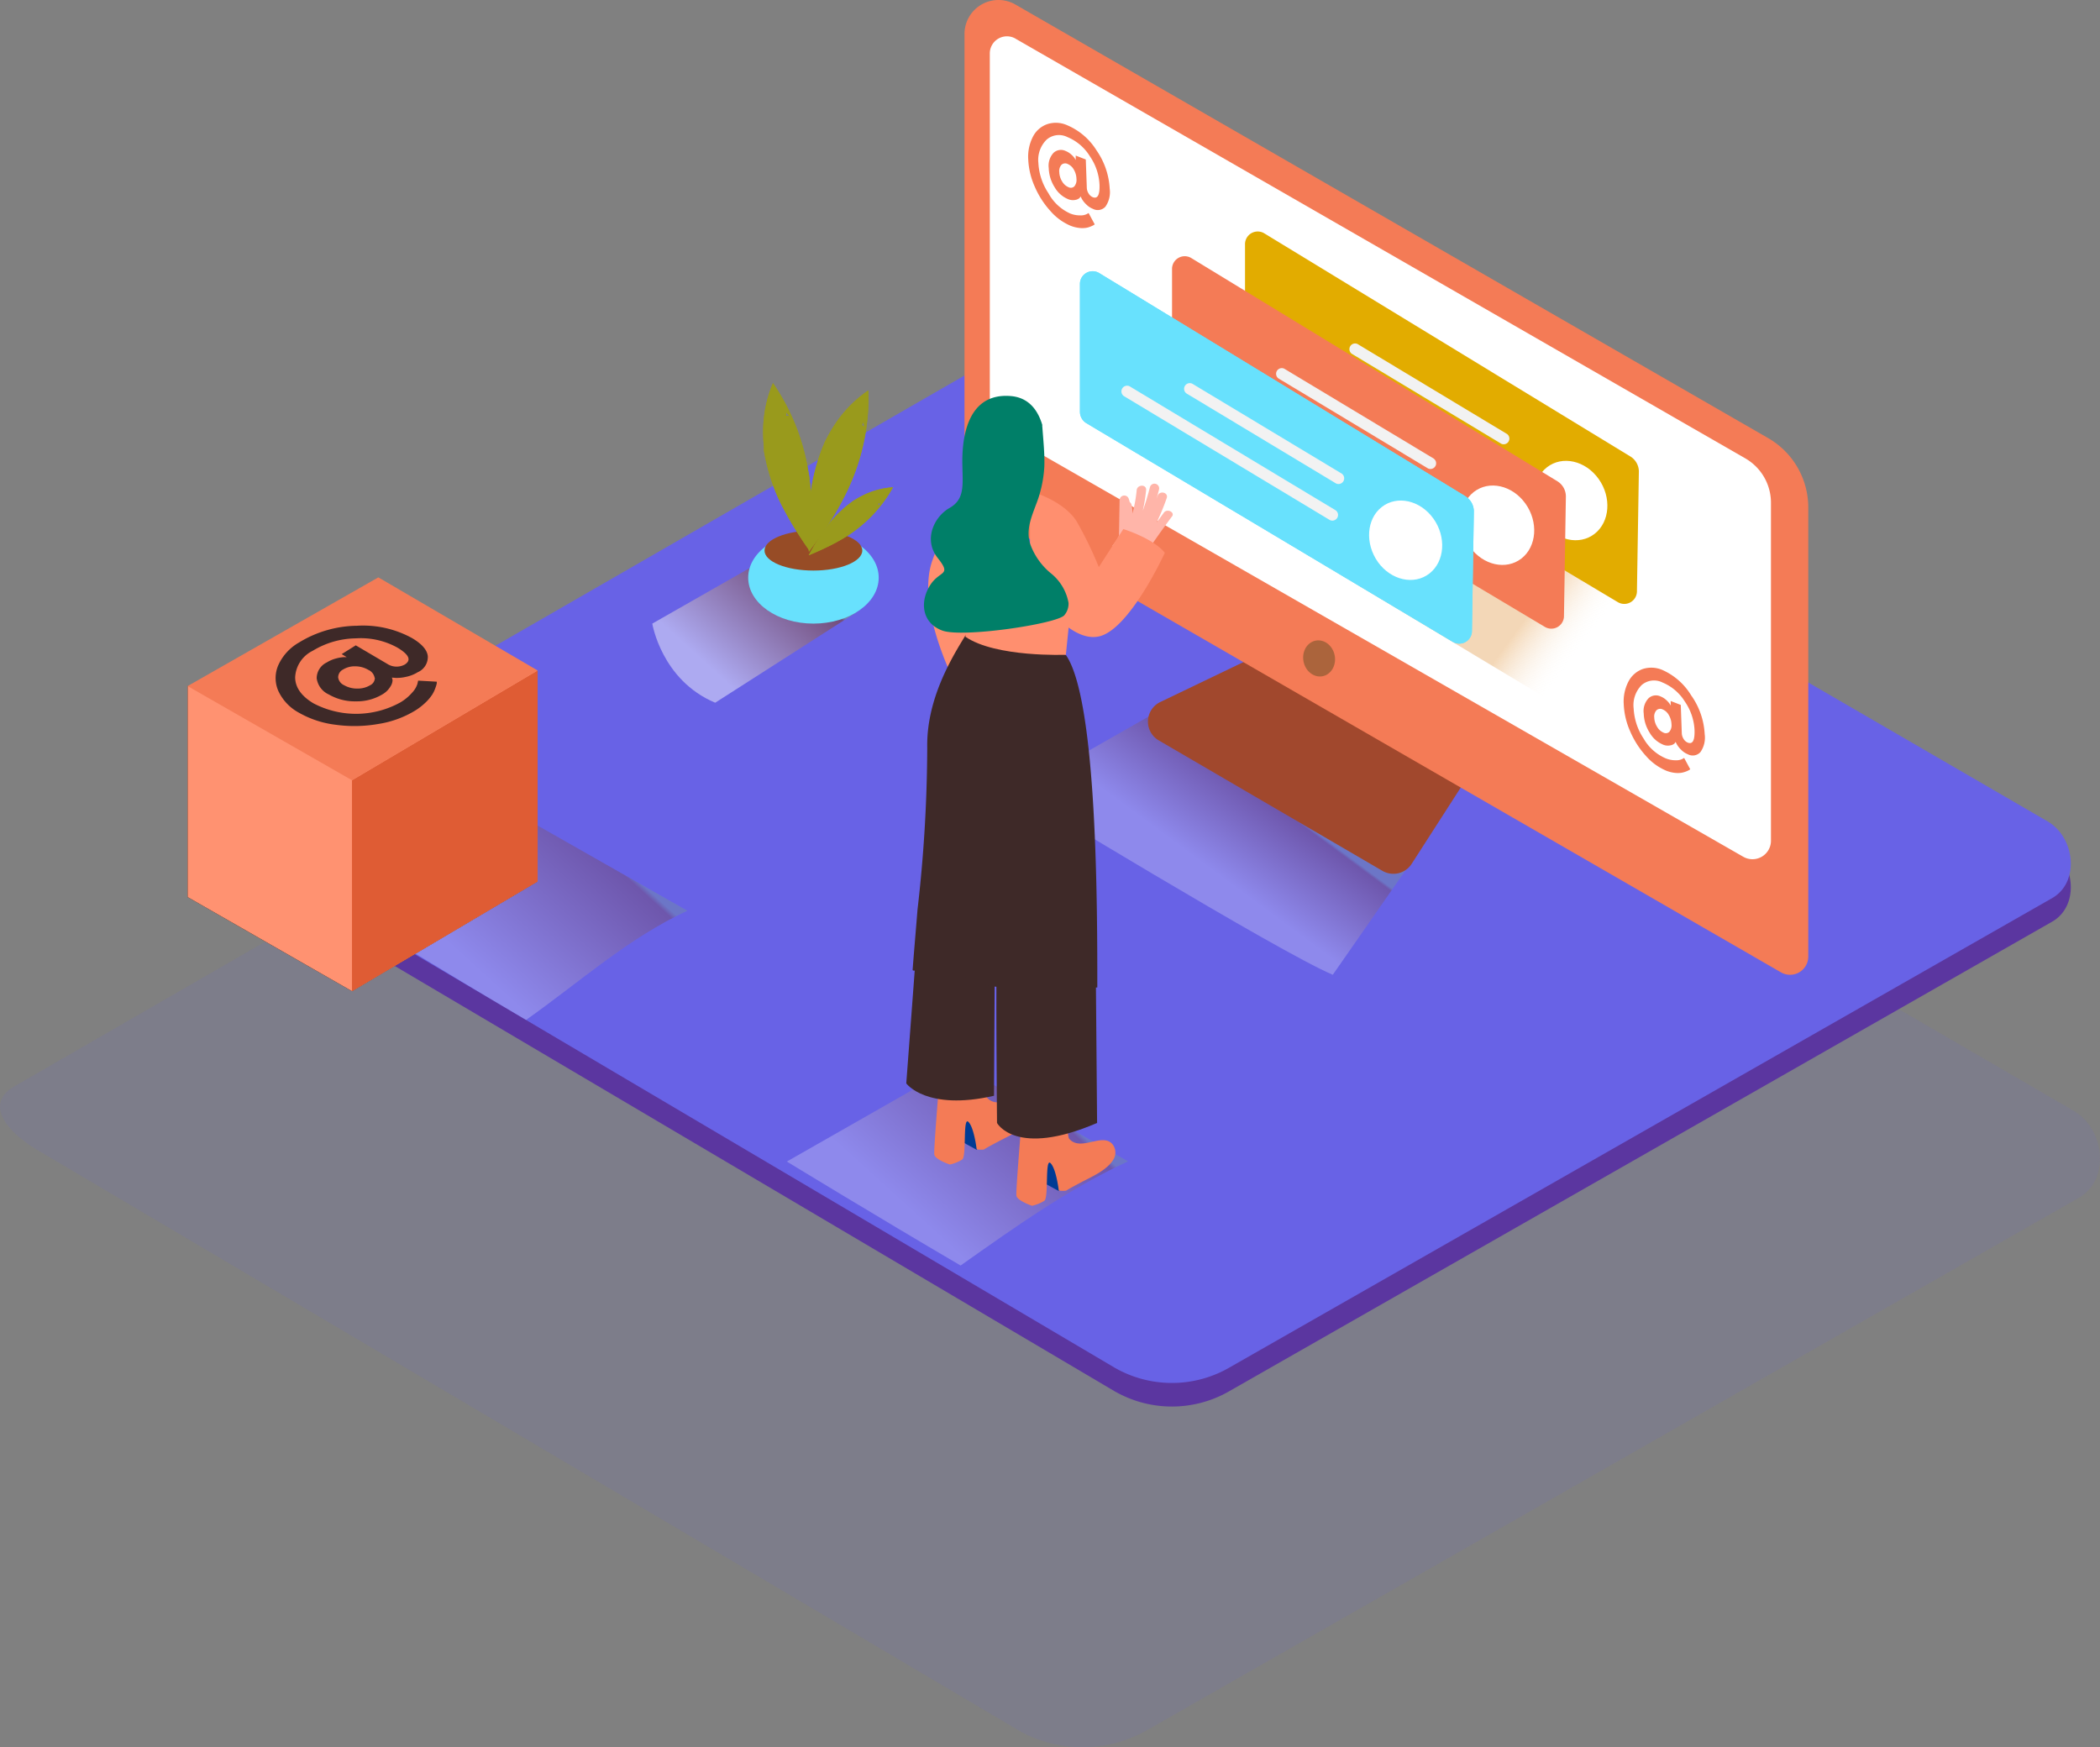 <svg xmlns="http://www.w3.org/2000/svg" xmlns:xlink="http://www.w3.org/1999/xlink" width="964.001" height="802.167" viewBox="0 0 964.001 802.167">
  <rect x="0" y="0" width="964.001" height="802.167" fill="#808080" stroke="none"/>
  <defs>
    <linearGradient id="linear-gradient" x1="0.612" y1="0.369" x2="0.408" y2="0.555" gradientUnits="objectBoundingBox">
      <stop offset="0" stop-color="#78b46a"/>
      <stop offset="0.03" stop-color="#7f3500"/>
      <stop offset="1" stop-color="#fff"/>
    </linearGradient>
    <linearGradient id="linear-gradient-2" x1="0.822" y1="0.286" x2="0.299" y2="0.624" xlink:href="#linear-gradient"/>
    <linearGradient id="linear-gradient-3" x1="0.807" y1="0.219" x2="0.216" y2="0.666" xlink:href="#linear-gradient"/>
    <linearGradient id="linear-gradient-4" x1="0.81" y1="0.606" x2="0.675" y2="0.553" gradientUnits="objectBoundingBox">
      <stop offset="0" stop-color="#fff" stop-opacity="0"/>
      <stop offset="0.99" stop-color="#dc841e"/>
    </linearGradient>
    <linearGradient id="linear-gradient-5" x1="0.822" y1="0.276" x2="0.299" y2="0.623" xlink:href="#linear-gradient"/>
  </defs>
  <g id="Grupo_4" data-name="Grupo 4" transform="translate(-1515 -7605.833)">
    <g id="bg-pattern-desktop" transform="translate(1514 7463)" opacity="0.099">
      <path id="Trazado_1" data-name="Trazado 1" d="M468.755,937.353,19.744,671.73C5.449,663.683-6.8,650.5,7.124,641.852L457.734,381.89c6.754-4.194,17.018-6.946,23.9-2.936L952.9,652.781c14.3,8.308,16.861,31.45,2.619,39.837l-427.6,244.315a59.64,59.64,0,0,1-59.17.42Z" fill="#6862e6"/>
    </g>
    <g id="Grupo_4-2" data-name="Grupo 4" transform="translate(-2335.146 5945.832)">
      <g id="illustration-woman-online-mobile" transform="translate(3949 1660.002)">
        <g id="Grupo_2" data-name="Grupo 2" transform="translate(0 0)">
          <path id="Trazado_46" data-name="Trazado 46" d="M413.355,535.075,16.632,300.677C4,293.578-6.826,281.944,5.484,274.313l398.133-229.4c5.97-3.7,15.036-6.131,21.12-2.589L841.124,283.954c12.63,7.329,14.9,27.752,2.312,35.149l-377.8,215.591a52.756,52.756,0,0,1-52.281.36Z" transform="translate(-0.071 103.934)" fill="#5b36a0"/>
          <path id="Trazado_47" data-name="Trazado 47" d="M413.355,532.052,16.632,297.66C4,290.558-6.826,278.924,5.484,271.293L403.617,41.9c5.97-3.7,15.036-6.114,21.12-2.589L841.124,280.938c12.63,7.333,14.9,27.752,2.312,35.153l-377.8,215.587a52.756,52.756,0,0,1-52.281.36Z" transform="translate(-0.071 96.126)" fill="#6862e6"/>
          <path id="Trazado_48" data-name="Trazado 48" d="M180.6,89.094l-78.282,44.657s120.591,73.567,145.25,83.928l45.085-64.756" transform="translate(265.392 229.834)" opacity="0.25" fill="url(#linear-gradient)"/>
          <path id="Trazado_49" data-name="Trazado 49" d="M229.628,180.844,151.34,136.277,73.022,180.934S113.8,205.82,152.785,228.67c24.749-17.506,49.523-35.2,76.843-47.829Z" transform="translate(189.324 352.329)" opacity="0.25" fill="url(#linear-gradient-2)"/>
          <path id="Trazado_50" data-name="Trazado 50" d="M105.514,72.142,55.847,100.473s4.208,25.972,28.87,36.321l65.026-41.619" transform="translate(144.734 185.823)" opacity="0.46" fill="url(#linear-gradient-3)"/>
          <ellipse id="Elipse_4" data-name="Elipse 4" cx="29.956" cy="21.092" rx="29.956" ry="21.092" transform="translate(244.602 244.113)" fill="#68e1fd"/>
          <ellipse id="Elipse_5" data-name="Elipse 5" cx="22.44" cy="9.181" rx="22.44" ry="9.181" transform="translate(252.097 243.581)" fill="#974c26"/>
          <path id="Trazado_51" data-name="Trazado 51" d="M92.253,110.887c0-4.139-.14-8.271-.464-12.421q-.14-1.618-.3-3.215l-.23-2.1a12.583,12.583,0,0,0-.324-2.158c-.14-.849-.288-1.69-.439-2.517A98.83,98.83,0,0,0,74.488,49.317,57.226,57.226,0,0,0,70,72.243c0,2.312.183,4.625.36,6.8v1.367a90.455,90.455,0,0,0,4.164,15.751,75.54,75.54,0,0,0,4.833,10.821q3.064,5.869,6.639,11.447c1.852,2.913,3.6,5.5,5.394,7.98a151.224,151.224,0,0,0,.827-15.518ZM80.479,64.331a3.722,3.722,0,0,0,0-1.618q.852.881,1.69,1.8a5.136,5.136,0,0,0-1.715-.187h.025Z" transform="translate(181.475 126.565)" fill="#999a1c"/>
          <path id="Trazado_52" data-name="Trazado 52" d="M84.962,111.668a116.819,116.819,0,0,0,6.315-10.706q.759-1.438,1.482-2.877l.946-1.92.9-1.989,1-2.312a98.822,98.822,0,0,0,7.7-41.619,57.244,57.244,0,0,0-16.183,16.88q-1.8,2.877-3.355,5.923l-.46.852-.119.36c-.439,1.043-.877,2.086-1.295,3.147a90.462,90.462,0,0,0-3.722,12.371,75.543,75.543,0,0,0-1.8,11.727q-.611,6.585-.6,13.205c0,3.445,0,6.592.209,9.62,3.075-4.092,6.175-8.3,8.99-12.673Zm15.266-45.535a3.682,3.682,0,0,0,.788-1.413q.252,1.2.439,2.316a5.1,5.1,0,0,0-1.223-.9Z" transform="translate(196.468 128.975)" fill="#999a1c"/>
          <path id="Trazado_53" data-name="Trazado 53" d="M99.794,124.391q3.492-1.73,6.941-3.744l1.733-1.079,1.133-.719,1.111-.784,1.295-.949a62.171,62.171,0,0,0,17.582-19.959,36.023,36.023,0,0,0-14.158,3.909c-1.273.647-2.5,1.367-3.726,2.1l-.529.324-.187.162-1.712,1.273a56.714,56.714,0,0,0-6.013,5.481,47.893,47.893,0,0,0-4.747,5.754q-2.409,3.406-4.625,6.941c-1.108,1.848-2.1,3.6-2.985,5.272,2.985-1.248,5.97-2.546,8.883-4Zm22.944-19.657a2.312,2.312,0,0,0,.881-.507q-.252.719-.554,1.438a3.237,3.237,0,0,0-.324-.924v-.025Zm-30.485,6.153c0-4.139-.14-8.271-.464-12.421q-.14-1.618-.3-3.215l-.23-2.1a12.587,12.587,0,0,0-.324-2.158c-.14-.849-.288-1.69-.439-2.517A98.83,98.83,0,0,0,74.488,49.317,57.226,57.226,0,0,0,70,72.243c0,2.312.183,4.625.36,6.8v1.367a90.455,90.455,0,0,0,4.164,15.751,75.54,75.54,0,0,0,4.833,10.821q3.064,5.869,6.639,11.447c1.852,2.913,3.6,5.5,5.394,7.98a151.224,151.224,0,0,0,.827-15.518ZM80.479,64.331a3.722,3.722,0,0,0,0-1.618q.852.881,1.69,1.8a5.136,5.136,0,0,0-1.715-.187h.025Z" transform="translate(181.475 126.565)" fill="#999a1c"/>
          <path id="Trazado_54" data-name="Trazado 54" d="M84.962,111.668a116.819,116.819,0,0,0,6.315-10.706q.759-1.438,1.482-2.877l.946-1.92.9-1.989,1-2.312a98.822,98.822,0,0,0,7.7-41.619,57.244,57.244,0,0,0-16.183,16.88q-1.8,2.877-3.355,5.923l-.46.852-.119.36c-.439,1.043-.877,2.086-1.295,3.147a90.462,90.462,0,0,0-3.722,12.371,75.543,75.543,0,0,0-1.8,11.727q-.611,6.585-.6,13.205c0,3.445,0,6.592.209,9.62,3.075-4.092,6.175-8.3,8.99-12.673Zm15.266-45.535a3.682,3.682,0,0,0,.788-1.413q.252,1.2.439,2.316a5.1,5.1,0,0,0-1.223-.9Z" transform="translate(196.468 128.975)" fill="#999a1c"/>
          <path id="Trazado_55" data-name="Trazado 55" d="M84.7,89.854q3.492-1.73,6.941-3.744l1.733-1.079,1.133-.719,1.111-.784,1.295-.949A62.171,62.171,0,0,0,114.493,62.62a36.023,36.023,0,0,0-14.158,3.909c-1.273.647-2.5,1.367-3.726,2.1l-.529.324-.187.162-1.712,1.273a56.715,56.715,0,0,0-6.013,5.481,47.892,47.892,0,0,0-4.747,5.754q-2.409,3.406-4.625,6.941c-1.108,1.848-2.1,3.6-2.985,5.272,2.985-1.248,5.97-2.546,8.883-4ZM107.643,70.2a2.313,2.313,0,0,0,.881-.507q-.252.719-.554,1.438a3.238,3.238,0,0,0-.324-.924v-.025Z" transform="translate(196.57 161.102)" fill="#999a1c"/>
          <path id="Trazado_56" data-name="Trazado 56" d="M168.092,84.245,124.765,105.06a9.969,9.969,0,0,0-.694,17.6l102.685,59.9a9.972,9.972,0,0,0,13.417-3.215l24.957-38.806" transform="translate(308.993 217.245)" fill="#a1482d"/>
          <path id="Trazado_57" data-name="Trazado 57" d="M464.539,201.5,119.054,2.477A15.593,15.593,0,0,0,95.7,15.984v207.05a12.946,12.946,0,0,0,6.473,11.22L470.494,446.81a8.354,8.354,0,0,0,12.536-7.239v-206.2A36.771,36.771,0,0,0,464.546,201.5Z" transform="translate(248.2 -0.409)" fill="#f47b56"/>
          <path id="Trazado_58" data-name="Trazado 58" d="M110.69,6.1,445.742,198.811a23.494,23.494,0,0,1,11.774,20.354v155.2a8.487,8.487,0,0,1-12.7,7.354L103.138,185.793a8.372,8.372,0,0,1-4.208-7.264V12.921A7.861,7.861,0,0,1,110.7,6.088Z" transform="translate(256.585 11.627)" fill="#fff"/>
          <ellipse id="Elipse_6" data-name="Elipse 6" cx="7.286" cy="8.325" rx="7.286" ry="8.325" transform="translate(497.949 295.488) rotate(-10.9)" fill="#ab643c"/>
          <path id="Trazado_59" data-name="Trazado 59" d="M127.242,86.379,282.957,179.9l76.919-44.7L222.433,55.229" transform="translate(330.088 141.914)" opacity="0.32" fill="url(#linear-gradient-4)"/>
          <path id="Trazado_60" data-name="Trazado 60" d="M308.589,133.358,140.252,30.745a5.829,5.829,0,0,0-8.742,5.25V94.469a6.113,6.113,0,0,0,2.938,5.276l168.3,100.441a5.808,5.808,0,0,0,8.674-5.071l.877-54.507A8.185,8.185,0,0,0,308.589,133.358Z" transform="translate(341.159 76.318)" fill="#e2ac00"/>
          <path id="Trazado_61" data-name="Trazado 61" d="M172.475,87.43c6.038,8.444,16.654,10.789,23.688,5.3s7.84-16.812,1.8-25.231S181.307,56.708,174.273,62.2s-7.84,16.791-1.8,25.231Z" transform="translate(436.999 152.331)" fill="#fff"/>
          <path id="Trazado_62" data-name="Trazado 62" d="M237.816,85.821,169.158,44.494a2.614,2.614,0,0,0-2.636,4.484L235.18,90.306a2.614,2.614,0,0,0,2.636-4.484Zm-2.823,16.791L140.36,45.648a2.614,2.614,0,0,0-2.517,4.488l94.522,56.985A2.614,2.614,0,0,0,235,102.633Z" transform="translate(355.14 113.426)" fill="#f2f2f2"/>
          <path id="Trazado_63" data-name="Trazado 63" d="M299.184,136.492,130.94,33.9a5.829,5.829,0,0,0-8.746,5.25V97.592a6.131,6.131,0,0,0,2.913,5.3l168.3,100.441a5.808,5.808,0,0,0,8.7-5.178l.877-54.514a8.185,8.185,0,0,0-3.8-7.146Z" transform="translate(316.975 84.515)" fill="#f47b56"/>
          <path id="Trazado_64" data-name="Trazado 64" d="M163.134,90.585c6.038,8.44,16.654,10.789,23.688,5.3s7.84-16.816,1.8-25.234-16.654-10.789-23.688-5.294S157.1,82.145,163.134,90.585Z" transform="translate(412.752 160.511)" fill="#fff"/>
          <path id="Trazado_65" data-name="Trazado 65" d="M228.659,88.977,159.95,47.649a2.614,2.614,0,0,0-2.636,4.488l68.658,41.327a2.614,2.614,0,0,0,2.636-4.488h.047Zm-2.845,16.9L131.2,48.825a2.614,2.614,0,0,0-2.636,4.488l94.644,56.963a2.614,2.614,0,0,0,2.636-4.488Z" transform="translate(330.71 121.602)" fill="#f2f2f2"/>
          <path id="Trazado_66" data-name="Trazado 66" d="M287.486,138.412,119.185,35.82a5.829,5.829,0,0,0-8.746,5.25V99.512a6.114,6.114,0,0,0,2.938,5.272l168.3,100.441a5.808,5.808,0,0,0,8.7-5.179l.878-54.514a8.181,8.181,0,0,0-3.794-7.12Z" transform="translate(286.454 89.489)" fill="#68e1fd"/>
          <path id="Trazado_67" data-name="Trazado 67" d="M287.486,138.412,119.185,35.82a5.829,5.829,0,0,0-8.746,5.25V99.512a6.114,6.114,0,0,0,2.938,5.272l168.3,100.441a5.808,5.808,0,0,0,8.7-5.179l.878-54.514a8.181,8.181,0,0,0-3.794-7.12Z" transform="translate(286.454 89.489)" fill="#68e1fd"/>
          <path id="Trazado_68" data-name="Trazado 68" d="M151.366,92.5c6.038,8.444,16.654,10.789,23.688,5.3s7.84-16.812,1.8-25.231-16.654-10.789-23.684-5.3-7.775,16.794-1.8,25.231Z" transform="translate(382.279 165.488)" fill="#fff"/>
          <path id="Trazado_69" data-name="Trazado 69" d="M216.928,90.893,148.241,49.57a2.614,2.614,0,0,0-2.64,4.488l68.665,41.327a2.614,2.614,0,0,0,2.64-4.488h.022Zm-2.845,16.816L119.447,50.746a2.614,2.614,0,0,0-2.636,4.488L211.444,112.2a2.614,2.614,0,0,0,2.64-4.488Z" transform="translate(300.2 126.575)" fill="#f2f2f2"/>
          <path id="Trazado_70" data-name="Trazado 70" d="M116.895,62.187a81.867,81.867,0,0,0-23.85,34.93c-8.372,23.123,12.561,60.916,12.561,60.916l32.571-25.785" transform="translate(236.175 159.978)" fill="#ff8f6f"/>
          <path id="Trazado_71" data-name="Trazado 71" d="M103.654,159.848l-8.839-4.88,2.316-12.626s13.162,1.248,14.316,5.919" transform="translate(245.902 368.075)" fill="#003b94"/>
          <path id="Trazado_72" data-name="Trazado 72" d="M114.625,179.314c1.989-1.223,4.071-2.312,6.132-3.4,5.11-2.8,12.49-5.689,15.636-10.94a6.114,6.114,0,0,0-.417-6.937c-4.625-5.6-14.744,3.6-19.937-2.589-1.018-1.226-1.507-20.678-1.507-20.678l-19.707,5.322s-3.33,39.083-2.96,41.489,7.146,4.625,7.146,4.625A17.465,17.465,0,0,0,104.7,183.9c2.057-1.5.183-19.844,2.819-17.262s3.794,12.6,3.794,12.6a13.588,13.588,0,0,0,3.308.09Z" transform="translate(238.168 348.422)" fill="#f47b56"/>
          <path id="Trazado_73" data-name="Trazado 73" d="M114.117,165.053l-8.836-4.812,2.312-12.626s13.162,1.248,14.32,5.919" transform="translate(273.074 381.765)" fill="#003b94"/>
          <path id="Trazado_74" data-name="Trazado 74" d="M125.145,184.568c1.989-1.223,4.071-2.312,6.113-3.4,5.114-2.8,12.493-5.689,15.64-10.94a6.113,6.113,0,0,0-.417-6.937c-4.628-5.6-14.744,3.6-19.941-2.589-1.018-1.226-1.5-20.678-1.5-20.678l-19.707,5.322s-3.355,39.22-2.985,41.536,7.146,4.625,7.146,4.625a17.466,17.466,0,0,0,5.693-2.312c2.057-1.5.183-19.844,2.819-17.262s3.794,12.6,3.794,12.6a13.6,13.6,0,0,0,3.334.043Z" transform="translate(265.379 362.062)" fill="#f47b56"/>
          <path id="Trazado_75" data-name="Trazado 75" d="M94.075,117.133l-5.808,77.634s9.253,12.766,40.277,5.668l.3-52.335m1.079-15.586c-.672,6.682,0,80.411,0,80.411s8.581,16.046,45.941,0l-.532-62.653" transform="translate(228.902 302.628)" fill="#3e2928"/>
          <path id="Trazado_76" data-name="Trazado 76" d="M89.081,239.212c2.543,1.762,3.424-7.282,6.081-5.732a151.4,151.4,0,0,0,30.629,13.5h.23a2.107,2.107,0,0,1,2.848,1.043,162.123,162.123,0,0,0,20.1,4.625c8.717,1.388,15.935-5.067,24.886-5.5,0-34.275.165-131.825-14.431-152.64l-43.19-14.521c-.209,3.56-20.959,27.611-20.448,56.938a660.794,660.794,0,0,1-4.47,74.56c-.115,1.759-2.158,25.857-2.24,27.727Z" transform="translate(231.005 206.193)" fill="#3e2928"/>
          <path id="Trazado_77" data-name="Trazado 77" d="M145.9,74.737l-3.977,39.313s-32.222,1.295-46.1-8.271V72.425" transform="translate(248.509 186.558)" fill="#ff8f6f"/>
          <path id="Trazado_78" data-name="Trazado 78" d="M138.168,75.51l-3.283,4.484a107.877,107.877,0,0,0,4.625-11.216c.928-2.611-3.262-3.654-4.186-1.039l-.485,1.341q.6-2.082,1.133-4.186a2.158,2.158,0,1,0-4.186-1.043,112.091,112.091,0,0,1-3.262,10.735,76.6,76.6,0,0,0,1.528-9.483c.277-2.751-4.049-2.636-4.315,0a68.088,68.088,0,0,1-1.942,10.753,20.027,20.027,0,0,0-.36-3.7,2.157,2.157,0,0,0-.9-1.546q-.176-.719-.417-1.438a2.158,2.158,0,0,0-4.236.647L117.605,86a19.419,19.419,0,0,1-3.028,4.628,75.566,75.566,0,0,1,6.013,4.625,61.442,61.442,0,0,1,4.905,4.625q2.082-2.589,4-5.272a2.314,2.314,0,0,0,.414-.464Q135.69,85.59,141.85,77.3c1.712-1.9-2.061-4-3.7-1.8Z" transform="translate(297.208 159.907)" fill="#ffb5a9"/>
          <path id="Trazado_79" data-name="Trazado 79" d="M104.115,63.1s15.223,4.092,21.4,13.878A173.969,173.969,0,0,1,135.714,98l11.242-17.459s13.647,4.186,19.06,10.893c0,0-16.183,35.386-30.3,38.414s-29.1-20.768-29.1-20.768-3.1,9.943-2.5-.672" transform="translate(269.845 162.349)" fill="#ff8f6f"/>
          <path id="Trazado_80" data-name="Trazado 80" d="M148.865,132.468a30.826,30.826,0,0,1-9.649-13.737c-1.827-6.221.464-11.68,2.589-17.463a56.255,56.255,0,0,0,3.981-17.981c.187-6.056-.507-12.119-.924-18.154a1.759,1.759,0,0,1,0-.784c-2.035-6.833-6.2-12.6-14.414-13.306-21.257-1.8-22.462,21.739-22.3,31.312s1.18,16.05-5.876,20.052-12.148,14.5-5.416,22.987.694,5.394-3.794,12.946-3.33,16.952,5.876,20.354,52-2.985,55.935-6.941a8.163,8.163,0,0,0,2.014-5.783A22.433,22.433,0,0,0,148.865,132.468Z" transform="translate(234.765 130.794)" fill="#007f68"/>
          <path id="Trazado_81" data-name="Trazado 81" d="M135.249,28.8a33.876,33.876,0,0,1,6.013,17.578,11.562,11.562,0,0,1-1.967,8.21,4.743,4.743,0,0,1-5.754,1,8.861,8.861,0,0,1-3.1-2.086,10.789,10.789,0,0,1-1.989-2.517L127.9,49.9a3.743,3.743,0,0,1-.557.784,4.006,4.006,0,0,1-1.9.809,5.754,5.754,0,0,1-3.424-.414,12.838,12.838,0,0,1-6.06-5.452,17.456,17.456,0,0,1-2.683-8.764,8.631,8.631,0,0,1,2.158-6.941,4.952,4.952,0,0,1,5.624-.877,8.3,8.3,0,0,1,2.517,1.575,9.709,9.709,0,0,1,1.669,1.827l.417.741V31.134l4.625,1.8.464,13a5.1,5.1,0,0,0,.831,2.614,4.075,4.075,0,0,0,1.9,1.69q3.355,1.316,3.1-5.786a25.019,25.019,0,0,0-4.466-13.065,21.9,21.9,0,0,0-10.249-8.739,8.631,8.631,0,0,0-9.62,1.223,13.065,13.065,0,0,0-3.726,10.684,27.561,27.561,0,0,0,4.628,13.878,21.325,21.325,0,0,0,9.875,9.249,11.676,11.676,0,0,0,4.628.9,6.139,6.139,0,0,0,3.006-.554l.924-.507,2.8,5.2-.464.324a11.045,11.045,0,0,1-1.367.647,8.747,8.747,0,0,1-2.312.647,11.568,11.568,0,0,1-3.075,0,15.5,15.5,0,0,1-3.909-1,25.447,25.447,0,0,1-9.253-6.8,40.31,40.31,0,0,1-7.171-11.195,34.268,34.268,0,0,1-2.963-12.418A19.93,19.93,0,0,1,106,22.5a11.749,11.749,0,0,1,6.57-5.783,12.659,12.659,0,0,1,9.113.46,29.4,29.4,0,0,1,13.558,11.612Zm-10.2,16.445A4.636,4.636,0,0,0,126,41.819a8.832,8.832,0,0,0-1.226-4.279,5.876,5.876,0,0,0-2.8-2.543,2.517,2.517,0,0,0-2.841.36,4.233,4.233,0,0,0-1.021,3.355,8.657,8.657,0,0,0,1.32,4.315,6.214,6.214,0,0,0,2.938,2.636,2.312,2.312,0,0,0,2.683-.417M408.375,279.22a33.761,33.761,0,0,1,6.013,17.575,11.561,11.561,0,0,1-1.964,8.21,4.765,4.765,0,0,1-5.754,1,9.111,9.111,0,0,1-3.1-2.086,11.193,11.193,0,0,1-1.989-2.517l-.554-1.079a4.48,4.48,0,0,1-.557.784,3.906,3.906,0,0,1-1.9.809,5.559,5.559,0,0,1-3.4-.392,12.838,12.838,0,0,1-6.06-5.459,17.388,17.388,0,0,1-2.708-8.785,8.5,8.5,0,0,1,2.158-6.941,4.927,4.927,0,0,1,5.6-.878,8.232,8.232,0,0,1,2.517,1.572,10.067,10.067,0,0,1,1.669,1.852l.439.737v-2.082l4.625,1.8.464,13a5.233,5.233,0,0,0,.831,2.614,4.035,4.035,0,0,0,1.9,1.69c2.312.878,3.262-1.043,3.121-5.783a25.138,25.138,0,0,0-4.463-13.09,21.937,21.937,0,0,0-10.224-8.717,8.652,8.652,0,0,0-9.623,1.2A13.065,13.065,0,0,0,381.781,285a27.471,27.471,0,0,0,4.625,13.878,21.419,21.419,0,0,0,10,8.951,11.994,11.994,0,0,0,4.625.924,6.362,6.362,0,0,0,3.006-.557l.924-.507,2.8,5.2-.468.324a11.482,11.482,0,0,1-3.675,1.295,11.8,11.8,0,0,1-3.1,0,15.464,15.464,0,0,1-3.884-1.018,25.446,25.446,0,0,1-9.253-6.775,40.4,40.4,0,0,1-7.192-11.22,34.2,34.2,0,0,1-2.96-12.414,19.814,19.814,0,0,1,2.129-10.407,11.842,11.842,0,0,1,6.57-5.808,12.817,12.817,0,0,1,9.134.468,29.445,29.445,0,0,1,13.281,11.885Zm-10.2,16.442a4.639,4.639,0,0,0,.971-3.424,8.764,8.764,0,0,0-1.248-4.279,5.782,5.782,0,0,0-2.776-2.542,2.517,2.517,0,0,0-2.845.36,4.186,4.186,0,0,0-1.043,3.352,8.606,8.606,0,0,0,1.32,4.279,6.282,6.282,0,0,0,2.938,2.661,2.312,2.312,0,0,0,2.683-.4" transform="translate(269.293 40.29)" fill="#f47b56"/>
          <path id="Trazado_82" data-name="Trazado 82" d="M173.367,148.832l-78.3-44.542L16.782,148.919s43.561,27.194,82.536,50.044c24.752-17.485,46.75-37.487,74.049-50.138Z" transform="translate(43.315 269.285)" opacity="0.25" fill="url(#linear-gradient-5)"/>
        </g>
        <g id="Grupo_3" data-name="Grupo 3" transform="translate(-88 22)">
          <g id="Grupo_3-2" data-name="Grupo 3" transform="translate(75.265 285.803)">
            <path id="Trazado_83" data-name="Trazado 83" d="M0,19.057V115.92l75.462,43.215,85.208-50.393V11.883" transform="translate(0 -11.883)"/>
            <path id="Trazado_84" data-name="Trazado 84" d="M0,19.057V115.92l75.462,43.215,85.208-50.393V11.883" transform="translate(0 -11.883)" fill="#ff9271"/>
          </g>
          <path id="Trazado_85" data-name="Trazado 85" d="M70.984,130.291v96.863l85.208-50.393V79.883Z" transform="translate(79.743 205.92)" fill="#df5c34"/>
          <path id="Trazado_86" data-name="Trazado 86" d="M50,117.908,137.556,68l73.11,42.733-85.2,50.408Z" transform="translate(25.265 175.07)" fill="#f47b56"/>
          <path id="Trazado_87" data-name="Trazado 87" d="M98.3,74.258a46.646,46.646,0,0,1,25.533,5.628c4.47,2.629,6.912,5.373,7.257,8.235a7.6,7.6,0,0,1-4.607,7.444,16.388,16.388,0,0,1-5.369,2.122,18.187,18.187,0,0,1-4.769.486l-1.751-.137a4.517,4.517,0,0,1,.324,1.223,5.631,5.631,0,0,1-.921,2.791,10.268,10.268,0,0,1-3.776,3.711,22.714,22.714,0,0,1-12.047,3.183,23.817,23.817,0,0,1-12.511-3.157,9.523,9.523,0,0,1-5.574-7.473A8.074,8.074,0,0,1,84.695,91.1a15.263,15.263,0,0,1,4.24-1.823A16.5,16.5,0,0,1,92.6,88.65h1.269L91.56,87.265l6.473-4.035,15,8.832a7.868,7.868,0,0,0,7.462,0q4.768-2.974-3.409-7.818A34.631,34.631,0,0,0,98.1,80.022a38.965,38.965,0,0,0-19.811,5.7,14.32,14.32,0,0,0-8.084,12.155c0,4.614,2.877,8.717,8.476,12.015a42.075,42.075,0,0,0,39.853-.482,22.213,22.213,0,0,0,5.5-4.614,10.188,10.188,0,0,0,2.305-3.92l.324-1.438,8.544.482a7.2,7.2,0,0,1,0,.788,14.486,14.486,0,0,1-.622,2.075,14.745,14.745,0,0,1-1.474,3.089,21.07,21.07,0,0,1-3.039,3.6,28.511,28.511,0,0,1-4.952,3.816,46.031,46.031,0,0,1-16.769,6.042,63.249,63.249,0,0,1-19.56.36A44.765,44.765,0,0,1,72,114.193a21.807,21.807,0,0,1-9.519-10.023,14.744,14.744,0,0,1,0-11.867A22.821,22.821,0,0,1,71.95,81.946a52.083,52.083,0,0,1,26.349-7.7ZM106.685,98.1a4.934,4.934,0,0,0-2.877-3.6,11.831,11.831,0,0,0-5.991-1.636,10.105,10.105,0,0,0-5.574,1.438,4.1,4.1,0,0,0-2.3,3.6,4.607,4.607,0,0,0,2.715,3.621,11.759,11.759,0,0,0,6.113,1.546,10.954,10.954,0,0,0,5.851-1.521,3.711,3.711,0,0,0,2.158-3.438" transform="translate(54.432 191.044)" fill="#3e2928"/>
        </g>
      </g>
    </g>
  </g>
</svg>
